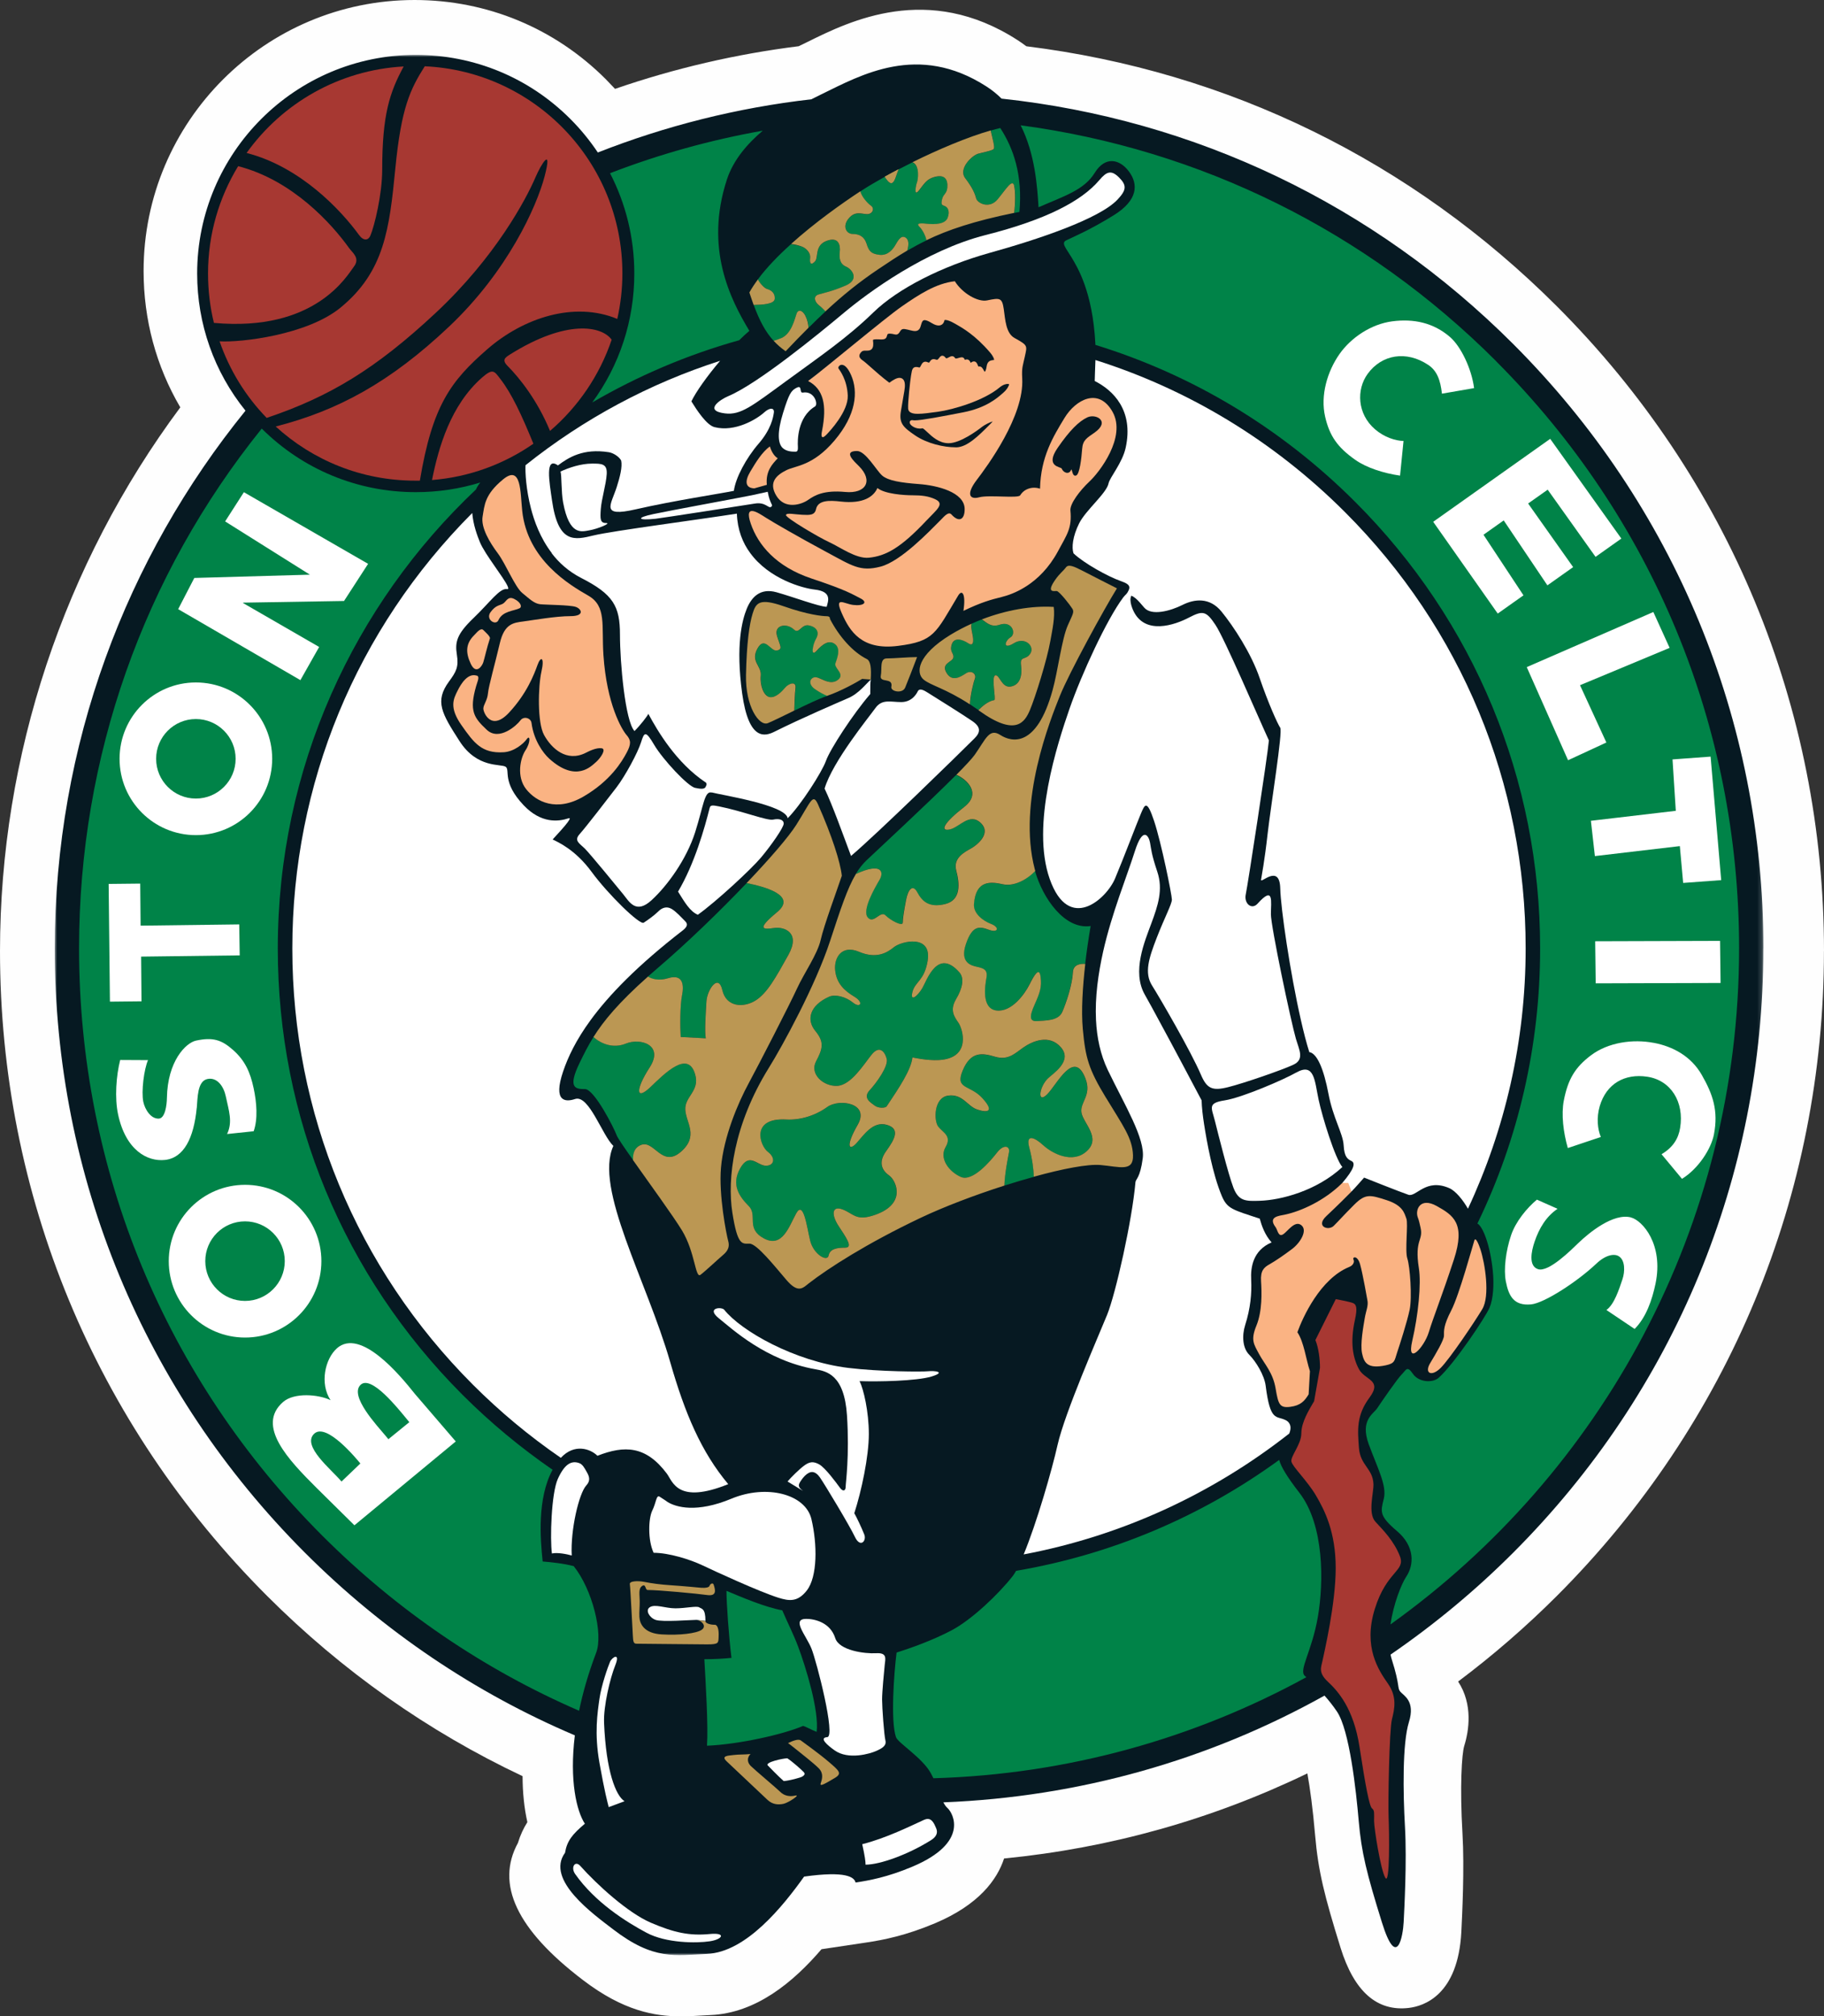 <?xml version="1.0" encoding="UTF-8"?>
<svg id="Ebene_1" xmlns="http://www.w3.org/2000/svg" xmlns:xlink="http://www.w3.org/1999/xlink" version="1.1" viewBox="0 0 384.12 424.45">
  <rect x="0" y="0" width="384.12" height="424.45" fill="#333333" stroke="none"/>
  <!-- Generator: Adobe Illustrator 29.7.1, SVG Export Plug-In . SVG Version: 2.1.1 Build 8)  -->
  <defs>
    <style>
      .st0 {
        fill: none;
      }

      .st1 {
        mask: url(#mask);
      }

      .st2 {
        fill-rule: evenodd;
      }

      .st2, .st3 {
        fill: #fff;
      }

      .st4 {
        mask: url(#mask-1);
      }

      .st5 {
        fill: #bb9753;
      }

      .st6 {
        fill: #008348;
      }

      .st7 {
        fill: #fab383;
      }

      .st8 {
        fill: #061922;
      }

      .st9 {
        fill: #fefefe;
      }

      .st10 {
        fill: #a73832;
      }
    </style>
    <mask id="mask" x="11.54" y="11.54" width="359.82" height="400" maskUnits="userSpaceOnUse">
      <g id="b">
        <path id="a" class="st2" d="M11.54,11.54h359.82v400H11.54V11.54Z"/>
      </g>
    </mask>
    <mask id="mask-1" x="11.54" y="11.54" width="359.82" height="400" maskUnits="userSpaceOnUse">
      <g id="d">
        <path id="c" class="st2" d="M11.54,11.54h359.82v400H11.54V11.54Z"/>
      </g>
    </mask>
  </defs>
  <path class="st0" d="M-57.69-38.46h500v500H-57.69V-38.46Z"/>
  <path class="st9" d="M384.12,200.21c0-51.27-19.98-99.47-56.26-135.74-30.59-30.57-69.15-49.45-111.72-54.73-.62-.47-1.26-.92-1.92-1.34-18.79-12.09-35.26-3.98-44.09.39l-1.93.94c-13.16,1.64-26.13,4.65-38.68,8.98-.62-.67-1.26-1.34-1.9-1.99C116.85,5.92,102.54,0,87.29,0,55.83,0,30.24,25.59,30.24,57.03c0,10.28,2.65,20.07,7.73,28.72C13.44,118.72,0,159.05,0,200.21c0,51.28,19.98,99.49,56.26,135.75,15.8,15.79,33.87,28.53,53.79,37.93.01,3.51.35,6.76,1.01,9.68-.8,1.27-1.49,2.71-1.99,4.38-4.72,8.66-.3,18.22,13.7,28.86,8.52,6.52,15.15,7.64,20.63,7.64,1.48,0,2.88-.08,4.21-.16l1.99-.11c9.62-.39,17.47-6.94,23.4-13.86l9.28-1.39c3.79-.56,8.48-1.49,14.61-4.07,9.32-3.92,13.12-9.24,14.56-13.64,22.36-2.2,43.77-8.21,63.87-17.91.56,3.09,1.15,7.41,1.63,12.98.65,7.6,1.97,12.81,5.35,23.69,2.87,9.25,7.69,13.51,14.43,12.69,3.09-.38,10.33-2.65,11.02-16.04.18-3.63.66-13.27.24-20.61-.59-9.99-.14-16.82.36-18.48,1-3.18,1.88-8.76-1.28-13.57,7.35-5.51,14.31-11.55,20.78-18.01,36.28-36.27,56.26-84.48,56.26-135.75"/>
  <g class="st1">
    <path class="st3" d="M371.36,199.62c0-48.05-18.72-93.23-52.7-127.21-29.35-29.35-67.05-47.3-107.74-51.65-.94-.94-2-1.8-3.2-2.57-14.4-9.27-26.43-2.38-34.76,1.67-.6.29-1.3.64-2.09,1.04-15.69,1.79-30.77,5.62-44.97,11.2-1.7-2.54-3.64-4.91-5.8-7.07-8.69-8.69-20.25-13.48-32.55-13.48-25.38,0-46.03,20.65-46.03,46.03,0,10.63,3.59,20.72,10.18,28.87-25.1,30.93-40.17,70.32-40.17,113.18,0,48.06,18.72,93.24,52.69,127.22,16.6,16.59,35.88,29.54,56.84,38.45-1.17,9.51.37,15.96,2.11,18.6-2.65,2.23-3.76,3.62-4.18,6.12-4.17,5.7,5.98,12.93,10.15,16.13,8.57,6.57,13.07,5.43,19.75,5.15,8.24-.35,15.99-10.02,20.45-16.27,8.9-1.25,10.57.14,10.84,1.25,2.78-.42,6.67-1.11,11.96-3.34,12.02-5.06,8.62-11.26,7.37-12.37-.33-.28-.59-.69-.84-1.17,28.52-1.12,55.86-8.86,80.26-22.47.86.96,1.75,2.06,2.62,3.35,2.64,3.9,4.03,16.55,4.59,23.08.56,6.53,1.67,10.99,4.87,21.27,3.2,10.29,4.45,2.78,4.59,0,.14-2.78.69-12.79.28-20.02-.42-7.23-.56-17.66.83-22.11,1.39-4.45-1.11-5.56-1.81-6.39-.7-.84,0-1.12-1.81-6.82-.1-.32-.18-.65-.25-.99,9.15-6.28,17.8-13.43,25.81-21.44,33.98-33.98,52.7-79.16,52.7-127.22"/>
  </g>
  <g class="st4">
    <path class="st8" d="M371.36,199.62c0-48.05-18.72-93.23-52.7-127.21-29.35-29.35-67.05-47.3-107.74-51.65-.94-.94-2-1.8-3.2-2.57-14.4-9.27-26.43-2.38-34.76,1.67-.6.29-1.3.64-2.09,1.04-15.69,1.79-30.77,5.62-44.97,11.2-1.7-2.54-3.64-4.91-5.8-7.07-8.69-8.69-20.25-13.48-32.55-13.48-25.38,0-46.03,20.65-46.03,46.03,0,10.63,3.59,20.72,10.18,28.87-25.1,30.93-40.17,70.32-40.17,113.18,0,48.06,18.72,93.24,52.69,127.22,16.6,16.59,35.88,29.54,56.84,38.45-1.17,9.51.37,15.96,2.11,18.6-2.65,2.23-3.76,3.62-4.18,6.12-4.17,5.7,5.98,12.93,10.15,16.13,8.57,6.57,13.07,5.43,19.75,5.15,8.24-.35,15.99-10.02,20.45-16.27,8.9-1.25,10.57.14,10.84,1.25,2.78-.42,6.67-1.11,11.96-3.34,12.02-5.06,8.62-11.26,7.37-12.37-.33-.28-.59-.69-.84-1.17,28.52-1.12,55.86-8.86,80.26-22.47.86.96,1.75,2.06,2.62,3.35,2.64,3.9,4.03,16.55,4.59,23.08.56,6.53,1.67,10.99,4.87,21.27,3.2,10.29,4.45,2.78,4.59,0,.14-2.78.69-12.79.28-20.02-.42-7.23-.56-17.66.83-22.11,1.39-4.45-1.11-5.56-1.81-6.39-.7-.84,0-1.12-1.81-6.82-.1-.32-.18-.65-.25-.99,9.15-6.28,17.8-13.43,25.81-21.44,33.98-33.98,52.7-79.16,52.7-127.22"/>
  </g>
  <path class="st6" d="M148.9,367.48c6.68-.28,15.99-2.36,20.23-4.17.56.14,1.46.7,2.85,1.25.55-4.45-2.3-13.69-3.9-17.94-1.06-2.81-2.09-4.72-3.34-7.64-3.75-.7-8.41-2.71-11.75-4.1,0,2.64.49,9.53,1.05,14.11-1.39.14-3.34.28-5.71.28.28,5,.84,14.04.56,18.22M274.75,352.75c-1.25-1.25,1.53-5.15,2.78-12.38,1.25-7.23,1.38-19.33-3.9-26.15-2.57-3.32-3.82-5.4-4.25-6.9-16.47,11.98-35.34,19.93-55.4,23.35-.24.42-.48.79-.69,1.07-2.92,3.76-8.62,9.18-12.8,11.4-4.17,2.22-9.03,3.9-11.68,4.73-.55,4.45-1.28,14.38-.13,17.79.42,1.25,5.56,4.32,7.37,7.65.19.34.36.68.52,1.02,28.37-.82,55.08-8.43,78.53-21.27-.12-.11-.25-.23-.35-.33M315.06,76.01c-27.41-27.41-62.33-44.59-100.12-49.63,3.03,5.99,3.5,12.87,3.77,17.25,5.42-2.37,9.59-3.62,11.82-7.23,2.23-3.62,5.28-2.92,7.23-.28,1.95,2.64,1.95,5.98-3.2,9.18-5.15,3.2-8.9,4.73-10.01,5.29-1.12.55-.14,1.53,1.12,3.61,1.25,2.08,4.43,7.24,5,18.08,0,.1.01.21.01.32,20.44,6.29,39.18,17.52,54.73,33.07,25.11,25.1,38.93,58.49,38.93,93.99,0,20.39-4.57,40.08-13.21,57.9,1.15.59,2.71,4.63,3.24,9.95.28,2.78.13,5.84-.69,7.78-.83,1.95-7.4,11.8-10.71,14.74-1.25,1.12-4.18.98-5.42-.83-1.25-1.81-1.39-.84-2.37.13-.97.98-4.31,5.84-5.14,7.1-.84,1.25-3.62,2.5-1.82,7.51,1.82,5.01,3.89,8.76,3.2,11.54-.7,2.78-.98,3.62,2.78,6.82,3.76,3.19,3.62,7.08,1.95,9.59-1.05,1.57-2.69,5.75-3.33,10.06,44.41-31.73,73.42-83.71,73.42-142.33,0-46.69-18.19-90.59-51.2-123.61M114.28,328.69c-.49-4.71-1.2-13.22,2.09-19.3-6.71-4.62-13.05-9.87-18.94-15.75-25.1-25.11-38.93-58.48-38.93-93.99,0-38.02,16.05-72.36,41.72-96.6.24-.52.55-1.01.93-1.48-4.35,1.34-8.91,2.03-13.59,2.03-12.25,0-23.76-4.76-32.44-13.38-24.92,30.93-38.47,69.13-38.47,109.41,0,46.69,18.18,90.59,51.2,123.61,15.83,15.83,34.16,28.24,54.1,36.88.77-3.72,1.92-7.8,3.6-12.22,1.53-4.04-.83-13.35-4.73-18.22-2.08-.56-4.72-.83-6.53-.98M160.63,27.51c-10.98,1.94-21.75,4.94-32.16,8.95,3.33,6.45,5.11,13.64,5.11,21.11,0,9.9-3.11,19.32-8.86,27.15,9.62-5.6,20-10.04,30.95-13.1.71-.7,1.42-1.37,2.14-1.98-4.03-6.68-9.46-17.38-4.73-31.85,1.33-4.07,4.26-7.5,7.55-10.28"/>
  <path class="st3" d="M230.53,80.2c3.89,1.95,8.25,6.18,6.53,14.04-.69,3.2-3.37,6.28-3.61,7.52-.42,2.08-4.8,5.63-6.19,8.41-1.38,2.76-1.6,5.11-1.19,6.3,0,.02.01.02.02.03,2.22,2.09,7.23,4.87,10,5.84,2.18.76,2.02,1.35,1.11,2.78,1.53.14,2.32,1.08,3.76,2.78,1.52,1.81,5.56.7,8.06-.56,2.5-1.25,5.7-1.67,8.21,1.39,2.5,3.06,6.26,8.76,8.06,14.05,1.81,5.28,3.76,9.59,4.32,10.42.55.84-1.95,16.13-2.65,22.25-.69,6.12-1.25,8.76-1.39,9.73-.14.97,3.9-3.47,4.04,1.81.1,4.22,2.07,17.73,4.35,27.74.58,2.55,1.17,4.86,1.77,6.74,1.67.28,3.05,3.62,4.03,8.76.97,5.15,3.06,8.35,3.2,10.85.14,2.5.83,2.92,1.67,3.33.83.42.56,1.67-1.94,4.59.55.42,1.39,1.26,1.94,1.8.7-.69,2.64-2.91,2.64-2.91,0,0,7.65,3.05,9.32,3.61,1.67.56,3.65-3.56,8.62-1.39,1.36.6,2.87,2.48,3.93,4.33,7.78-16.66,12.15-35.23,12.15-54.81,0-34.68-13.51-67.3-38.04-91.82-14.97-14.97-32.94-25.82-52.56-32.02-.06,1.91-.15,3.72-.15,4.4M270.71,298.93c-1.94-.97-3.21.44-4.17-7.23-.28-2.22-2.08-5.15-3.47-6.53-1.39-1.39-1.56-4-.84-6.26,1.11-3.48,1.4-6.67,1.26-9.45-.15-2.78.41-6.26,4.3-7.93-1.39-1.52-2.08-3.47-2.5-5-5.7-1.88-6.84-2.04-8-4.8-1.94-4.63-3.14-11.39-3.72-15.08-.28-1.82-.48-3.5-.52-5.02-1.83-3.45-5.88-11.13-9.02-16.89-.96-1.8-1.94-3.58-2.94-5.36-2.78-4.87,0-11.26,1.38-15.02,1.39-3.75,2.51-7.09,1.25-10.85-1.25-3.75-1.25-4.59-1.53-6.12-.28-1.53-1.53-3.48-3.2,1.81-1.67,5.28-4.87,13.07-6.68,21.13-1.02,4.58-1.74,9.57-1.5,14.39.18,3.68.92,7.25,2.47,10.5,3.62,7.51,7.93,14.46,7.37,18.63-.55,4.17-1.47,4.32-1.53,5-.7,8.07-4.17,23.5-5.98,27.95-1.81,4.45-8.9,20.58-10.43,27.39-1.17,5.22-4.38,16.4-7.13,23.02,20.81-3.93,39.88-12.84,55.93-25.45.47-1.17.38-2.25-.82-2.86M116.18,116.46c1.53,2,3.55,3.83,6.17,5.18,6.82,3.47,8.21,5.98,8.21,11.95s1.11,18.22,3.06,20.3c1.25-1.25,2.64-3.06,2.92-3.62,1.95,3.62,5.87,10.31,12.1,14.46.42.28.23,1.81,1.25,2.08,2.08.56,15.57,2.64,15.99,5.43,2.78-2.78,7.23-9.73,8.07-12.1.83-2.36,5.7-9.87,9.32-14.04,0-1.67,0-2.65.14-3.06-.98.83-2.5,2.92-4.73,3.89-2.23.97-10.01,4.31-15.57,7.09-1.95.97-5.42,2.09-6.82-8.07-1.39-10.15,0-15.43.97-17.8.97-2.37,2.78-4.45,6.26-3.48,3.47.97,9.03,3.06,10.57,3.06.28-1.11,1.25-3.2-2.5-3.62-2.67-.3-9.64-2.28-13.59-7.68-1.6-2.16-2.7-4.9-2.82-8.31-7.92,1.25-26.14,3.62-30.17,4.59-4.03.98-7.45,1.8-8.76-7.37-.56-3.89-1.53-9.32,1.25-7.37,2.22-1.67,5.3-3.63,10.7-2.78.99.15,2.22.98,2.61,1.75.3,1.35-.28,3.55-.94,5.61-1.2,3.73-3.54,6.4,4.03,4.66,7.93-1.82,18-3.33,20.65-3.89.35-2.71,2.57-6.88,5.22-9.94,2.65-3.07,3.06-5.56,3.2-6.53.14-.97-.78-1.19-2.08,0-1.53,1.39-6.12,4.17-10.43,3.06-1.67-.43-3.75-3.62-4.86-5.42.91-1.91,3.22-5.21,6.05-8.54-14.81,4.75-28.67,12.16-40.98,21.98-.08,1.54.12,5.13,1.14,9.08.68,2.65,1.95,6.24,4.4,9.42M125.83,306.44c5.7-2.22,10.19-2.12,14.6,3.76,1.25,1.67,2.22,6.54,12.93,2.22-5.7-6.81-9.12-14.88-12.23-25.73-4.93-17.11-16.06-36.57-11.96-45.47-2.36-2.23-5.14-10.85-8.07-9.87-1.96.65-4.72.69-2.5-5.84,1-2.94,2.65-6.5,5.77-10.77,3.81-5.21,9.82-11.48,19.53-18.98.84-.7.98-1.25.42-1.81-.97-.97-1.95-2.08-2.92-2.64-.97-.56-1.95-.28-2.78.56-.83.83-2.22,1.81-3.06,2.36-.83.55-7.51-5.98-10.98-10.71-3.48-4.73-7.09-6.25-8.2-6.81,1.39-1.53,4.53-4.85,3.33-4.45-2.08.69-5.74,1.16-9.46-2.78-4.59-4.86-2.78-7.37-3.75-8.06-.97-.7-5.98.42-9.73-5.42-3.76-5.84-5.26-8.38-2.23-12.52,1.53-2.08,2.09-3.06,1.67-5.7-.42-2.64,0-4.31,3.48-7.65,3.48-3.33,5.56-6.4,7.09-6.12,1.22.22-2.3-4.2-4.43-7.54-.56-.89-1.02-1.7-1.28-2.33-.55-1.35-1.42-3.66-1.62-6.15-24.43,24.51-37.89,57.06-37.89,91.67s13.51,67.29,38.03,91.82c5.69,5.69,11.89,10.85,18.52,15.4,2.85-3.09,6.24-1.9,7.71-.43"/>
  <path class="st10" d="M51.93,32.2c11.4,2.92,19.95,12.13,23.69,17.28.96,1.31,1.95,1.12,2.37.14.88-2.07,2.5-8.76,2.5-13.91,0-11.68,1.6-16.3,4.52-21.72-13.64.75-25.61,7.76-33.08,18.21M45.05,67.97c21.41,1.95,28.07-10.02,29.47-11.83,1.38-1.8-.28-2.92-.98-3.89-3.7-5.18-11.99-14.35-23.39-17.27-4,6.59-6.34,14.3-6.34,22.58,0,3.59.42,7.08,1.24,10.42"/>
  <path class="st10" d="M130.01,67.14c-9.04-3.76-19.76-.28-27.41,6.39-7.65,6.67-11.54,11.8-14.18,27.65-.33,0-.65,0-.98,0-11.33,0-21.62-4.31-29.38-11.4,13.08-3.34,24.1-9.31,36.47-20.99,12.38-11.68,18.5-25.31,20.17-31.7,1.67-6.4-.7-2.64-1.95.27-1.94,4.52-8.35,16.69-21,28.51-12.66,11.82-22.38,17.65-35.59,22.1-4.41-4.53-7.81-10.02-9.92-16.12,4.45.28,18.47-1.34,25.48-7.1,9.23-7.57,10.29-16.55,11.54-29.34,1.25-12.79,3.13-16.6,6.19-21.46,23.16,1.05,41.62,20.17,41.62,43.59,0,3.29-.38,6.5-1.07,9.58"/>
  <path class="st10" d="M128.81,71.51c-2.09-2.92-9.52-4.32-21.33,3.06-1.11.7-1.88,1.18-.55,2.5,2.5,2.51,6.26,7.24,8.9,13.64,5.9-5.06,10.44-11.67,12.98-19.2M112.33,93.41c-2.5-6.12-4.58-10.57-6.95-13.62-1.28-1.65-1.53-2.36-3.9-.28-6.57,5.8-9.11,14.59-10.5,21.54,7.89-.63,15.2-3.37,21.34-7.64"/>
  <path class="st7" d="M100.38,142.22c-1.81-.56-3.2,1.52-4.03,3.2-.83,1.67-1.81,3.48.83,7.23,2.64,3.76,4.28,5.99,8.9,5.7,2.23-.14,4.17-1.81,4.87-2.78.7-.98.83.69-.28,2.36-1.11,1.67-1.95,5.56.14,8.2,2.09,2.64,6.4,4.87,12.1,1.53,5.7-3.33,8.07-7.37,9.04-9.18.97-1.8.97-2.64,0-3.75-.97-1.12-4.17-6.41-4.87-16.83-.42-6.26.7-10.29-3.2-12.52-3.89-2.23-12.8-7.49-13.9-17.8-.42-3.89-.14-9.87-4.03-6.67-3.9,3.2-3.9,5.42-4.31,7.78-.42,2.37,1.53,5.56,3.2,7.79,1.67,2.23,3.61,7.09,5.14,8.34,1.53,1.25,2.5,2.23,3.76,2.37,1.25.14,6.25.14,7.5.56,1.25.42,1.95,1.95-1.11,1.95s-7.78.83-9.87,1.11c-2.08.28-4.03.42-5,4.59-.97,4.17-2.37,9.04-2.5,10.57-.14,1.53-.97,2.36-.97,3.2s1.67,4.87,5.42.83c3.75-4.03,5.28-8.06,5.98-10.01.69-1.95,1.53-1.67.83,1.39-.69,3.06-.9,10.71.56,13.35,1.57,2.84,4.74,5.76,8.76,3.75.83-.42,2.22-1.11,3.34-.97,1.11.14-.21,2.08-1.18,2.92-.97.83-4.17,4.37-9.8-.7-1.4-1.25-3.32-4.03-3.76-7.51-.14-1.12-1.67-1.53-2.36-.56-.7.97-4.45,4.45-7.09,1.95-2.64-2.5-3.74-3.89-2.22-9.18.27-.97.82-2.02.14-2.22"/>
  <path class="st7" d="M103.16,134.43c-.6,1.8-1.12,4.17-1.39,5.01-.28.83-1.53,2.64-2.64.28-1.11-2.37-1.05-4.23.7-5.98.56-.56,1.39-1.67,1.95-1.12.56.56,1.53,1.39,1.39,1.81M109.42,128.04c-1.15.57-3.59.57-4.45,2.5-.56,1.25-2.78-.13-1.67-1.67,1.11-1.53,1.95-1.39,2.64-1.81.7-.42.98-1.67,2.37-.97,1.39.7,1.67,1.67,1.11,1.95M201.05,59.21c-3.89.42-7.51,2.78-11.12,5.28-3.62,2.5-16.68,13.49-19.75,15.71,3.2,1.67,4.03,5.01,2.92,10.57-.25,1.23,0,1.67.84.83.83-.83,4.72-5,4.59-8.34-.14-3.34-1.67-5.28-1.95-5.7-.28-.42,1.12-2.08,2.65,1.39,1.53,3.48,1.11,8.34-3.48,13.77-4.59,5.42-8.21,5.28-10.15,6.26-1.95.97-3.89,2.5-2.08,5.42,1.8,2.92,5.28,1.81,6.67.83,1.39-.98,3.34-2.09,7.79-1.67,4.45.42,5.93-2.41,2.92-5.42-.97-.97-3.48-3.2-.42-3.2,1.81,0,4.03,4.03,5.28,5.15,1.25,1.11,4.03,1.53,7.79,1.81,3.75.28,9.6,1.67,9.6,5.28,0,2.22-1.2,2.87-2.78,1.12-.62-.7-1.52.4-2.22,1.11-2.37,2.37-8.42,8.76-12.72,9.87-4.31,1.11-5.91-.14-11.61-3.2-5.7-3.06-10.98-6.12-12.51-7.09-1.53-.97-4.73-3.2-3.2,1.25,1.53,4.45,5.28,9.03,12.79,11.54,7.51,2.5,8.62,3.33,10.29,4.17,1.67.83.7,1.67-1.53,1.39-1.93-.24-4.03-1.95-2.36,1.81,1.66,3.75,4.17,7.78,11.82,6.81,7.64-.97,7.87-2.59,12.65-10.57.83-1.39,1.67-.42,1.12,3.2,3.75-1.81,5.83-2.37,8.06-2.92,2.23-.55,8.01-2.52,11.83-9.59,1.94-3.62,2.99-4.86,2.64-8.62-.13-1.4,1.95-4.17,4.03-6.12,2.08-1.94,7.78-9.32,4.87-14.6-2.93-5.28-7.79-2.64-10.15,1.25-2.37,3.9-5.01,8.2-5.15,14.88-1.67-.55-3.37.06-4.17,1.39-.42.7-6.54-.13-8.63.42-2.08.56-2.77-.7-.55-3.62,2.23-2.92,10.06-13.5,9.6-21.42-.14-2.36.18-2.8.55-4.58.49-2.3.7-2.33-2.15-3.9-1.86-1.02-1.97-3.91-2.29-6.12-.35-2.36-.8-2.37-3.48-1.81-1.98.42-5.29-1.53-6.82-4.03"/>
  <path class="st7" d="M184.78,102.73c-.76,1.74-2.87,3.4-7.72,2.85-2.43-.28-4.81-.31-5.21,1.6-.28,1.32-1.38,1.25-2.92,1.18-1.6-.07-3.34-.49-3.41.07-.07.55,6.82,4.65,9.11,5.7,2.3,1.05,5.64,3.53,8.34,3.27,3.62-.35,6.77-2.13,12.1-7.79,2.2-2.33,3.96-3.54,1.88-4.52-1.42-.66-2.85-.83-4.73-.83s-5.92-.28-7.44-1.53M158.85,102.8c-1.88-.07-2.08-1.46-.83-3.55,1.25-2.09,2.44-4.03,4.1-5.28.28.9.83,2.02,1.67,2.5-1.11,1.18-2.58,2.67-2.3,5.59l-2.63.74h0Z"/>
  <path class="st8" d="M201.18,94.16c-2.39,0-5.93-.78-8.47-2.51-2.57-1.75-3.43-2.6-2.97-5.2.28-1.6.42-2.47.52-3.06.07-.43.12-.72.18-1.04.22-1.22.15-2.03-.22-2.46-.19-.23-.47-.35-.79-.35-.53,0-1.23.34-2.14,1.03-1.47-1.1-2.86-2.33-3.89-3.25-.8-.71-1.38-1.22-1.74-1.46-.29-.19-.64-.5-.68-.88-.03-.29.12-.6.45-.93.2-.2.46-.24.82-.24h.16s.17,0,.17,0c.25,0,.72,0,1.02-.35.3-.34.37-.92.24-1.87,0-.05.11-.16.73-.16.17,0,.35,0,.52.01.18,0,.36.02.51.02.36,0,.58-.04.75-.12.31-.15.39-.46.45-.68.08-.31.12-.43.59-.43.27,0,.63.06,1.07.17.08.02.15.03.23.03.45,0,.67-.36.83-.62l.08-.13c.18-.27.35-.42.73-.42.09,0,.19,0,.3.03.38.06.71.15,1.01.22.4.1.75.18,1.06.18.82,0,1.08-.62,1.2-1.08.25-.94.44-1.22.82-1.22.33,0,.83.2,1.48.61.57.35,1.05.52,1.47.52.64,0,1.09-.4,1.23-1.11,0-.02.02-.06.19-.06.41,0,1.15.28,1.9.72l.38.21c1.3.74,4.02,2.28,7.11,5.9.71.82.91,1.45.86,1.6-.01,0-.03,0-.05,0-.05,0-.12.01-.19.02-.47.07-1.18.18-1.33,1.37-.08.65-.29,1.04-.39,1.1,0-.02-.1-.1-.25-.38-.19-.37-.44-.75-.86-.75-.07,0-.15.01-.22.03-.03-.05-.08-.15-.16-.35-.07-.18-.27-.74-.79-.74-.25,0-.45.14-.6.24-.03.02-.06.04-.08.06-.08-.21-.3-.72-.8-.72-.13,0-.24.03-.32.06-.03.01-.07.02-.1.03,0-.01-.04-.06-.1-.19-.1-.22-.3-.35-.57-.35-.19,0-.4.07-.63.13-.24.07-.44.13-.58.13-.12,0-.15-.03-.18-.08-.19-.35-.48-.41-.63-.41-.25,0-.47.12-.69.24-.17.09-.37.2-.5.2-.03,0-.11,0-.22-.15-.08-.1-.3-.39-.64-.39s-.53.27-.69.48l-.07.09c-.16.21-.27.29-.4.29-.05,0-.11-.02-.18-.04-.18-.07-.34-.1-.49-.1-.48,0-.7.35-.82.54-.12.18-.13.19-.18.19-.03,0-.11,0-.25-.07-.17-.08-.33-.12-.48-.12-.56,0-.79.48-.95.8-.16.33-.23.42-.33.42-.03,0-.07,0-.1-.02-.23-.06-.41-.09-.57-.09-.79,0-.89.67-1.01,1.37-.02.12-.04.25-.07.39-.2,1.13-.7,5.78-.62,6.98.07,1.12,1.52,1.12,2.07,1.12,1.03,0,2.44-.19,4.18-.43,3.42-.48,9.72-2.38,12.97-5.09.83-.69,1.48-.77,1.72-.77.2,0,.3.05.32.07.03.17-.37,1.05-1.18,1.74-.08.07-.17.15-.27.24-1.02.89-3.39,2.99-8.18,3.92-4.58.89-8.82,1.7-10.24,1.7-.18,0-.28-.02-.32-.02-.08-.02-.16-.03-.23-.03-.23,0-.42.12-.49.32-.09.26.05.56.4.85.46.38,1.1.61,1.72.61.19,0,.37-.02.55-.06.16,0,.67.47,1.03.82.99.93,2.48,2.32,4.46,2.32,2.48,0,6.07-2.67,7.1-3.48.48-.37,1.57-.93,2.19-1.11-.1.13-.26.31-.51.56l-.18.18c-2.28,2.29-4.65,4.65-6.94,4.72-.09,0-.18,0-.28,0M230.53,91.05c-1.61,1.14-2.5,1.53-2.64,3.47-.14,1.95-.52,5.27-1.25,5.57-.95.38-.82-1.8-1.11-1.11-.42.97-1.6.55-1.95-.35-.16-.39-3.62-.35-.83-4.38,2.52-3.65,4.45-5.56,6.25-6.4,1.81-.83,4.87.83,1.53,3.2"/>
  <path class="st7" d="M298.59,256.31c-.64-1.63.49-4.38,3.97-2.44,3.48,1.95,6.12,3.62,3.62,11.27-2.51,7.65-4.31,12.1-5.29,15.3-.97,3.2-4.73,7.23-3.48,1.81,1.26-5.42,1.92-11.98,1.39-15.3-.97-6.12,1-5.75.35-8.55-.2-.86-.32-1.5-.56-2.08M311.74,262.92c1,3,2.08,9.87.42,12.65-1.67,2.78-6.82,10.43-8.76,12.38-1.95,1.95-3.48,1.11-2.23-.98,1.25-2.08,2.92-4.87,2.92-5.84s-.13-2.08,1.53-5.28c1.67-3.2,4.59-13.91,4.87-14.74.28-.83.97.97,1.25,1.81M275.86,288.64c-.83-2.5-1.25-6.12-2.64-8.2,1.11-3.06,4.78-11.28,10.98-13.77.69-.28,1.12-.98.83-1.53-.28-.56.83-.97,1.39.98.56,1.94,1.53,7.5,1.53,7.5.28,1.25-.28,2.23-.55,3.9-.28,1.67-.98,5.42-.56,7.37.42,1.95,1.11,3.34,5,2.51,1.95-.42,1.82-.97,2.37-2.65.56-1.67,2.09-6.4,2.65-9.04.55-2.64.07-9.1-.48-10.77-.56-1.67.21-7.3-.21-8.42-.42-1.11-.7-2.77-4.17-3.89-3.48-1.12-4.45-1.4-6.82.97-2.37,2.37-3.19,3.34-4.31,4.45-1.12,1.11-3.9.13-1.53-2.08,2.37-2.22,4.6-4.45,5.28-5.15l-.68-1.81h-1.26c-3.76,3.76-8.76,5.98-12.1,6.68-1.25.26-3.62.42-1.95,2.64.42.56.56,2.09,1.53,1.53.97-.56,2.5-3.06,3.89-1.95,1.4,1.11-.27,3.76-1.95,5.01-1.66,1.25-3.48,2.5-4.72,3.2-1.25.69-1.95,1.38-1.81,3.61.14,2.22.28,6.26-.98,9.32-1.25,3.06-.55,3.89.56,5.98,1.12,2.09,2.92,3.89,3.48,7.23.56,3.33.84,4.17,3.06,3.89,2.22-.28,3.06-1.25,3.9-2.64l.27-4.87h0Z"/>
  <path class="st10" d="M276.69,295.04c-.97,1.67-2.64,4.31-2.64,6.68s-2.36,4.87-2.08,5.98c.28,1.11,3.34,4.03,5.15,7.09,1.8,3.06,4.17,7.64,4.17,15.29s-2.5,18.08-2.77,19.47c-.28,1.39-.97,2.5,1.11,4.45,2.09,1.95,5.42,5.56,6.68,13.76,1.25,8.21,2.08,12.52,2.64,12.93.56.42.42,1.11.42,2.64s1.38,10.29,2.37,11.96c.97,1.67.83-9.45.69-12.65-.14-3.2.14-18.49.7-20.71.56-2.23,1.11-4.73-.84-7.52-1.94-2.78-5.28-7.65-2.77-15.71,2.5-8.07,6.53-7.93,5.28-11.13-1.25-3.2-3.47-5.42-5.14-7.23-1.67-1.81-.35-6.12-.42-7.93-.14-3.34-2.78-3.89-3.06-7.65-.28-3.75-.56-6.81,2.23-10.57,2.78-3.75-.97-3.62-2.23-5.98-1.25-2.36-1.92-5.52-.83-10.43.55-2.51.27-3.2-.42-3.48-.69-.28-3.62-.83-3.62-.83l-4.3,8.62c.7,1.67.97,4.17.97,5.84l-1.25,7.09h0Z"/>
  <path class="st3" d="M236.51,125.81c-3.43,4.57-8.76,16.13-11.27,23.36-2.5,7.23-8.2,24.48-4.17,35.88,4.03,11.4,11.96,4.17,13.76-.14,1.81-4.31,4.6-11.68,5.43-13.63.83-1.95,1.25-3.06,2.78,1.53,1.53,4.59,3.75,15.58,3.75,16.55s-1.53,3.76-3.2,8.07c-1.67,4.31-2.64,7.37-.98,10.02,1.67,2.64,8.21,13.9,10.29,18.77,1.25,2.92,2.36,3.47,5.7,2.64,3.34-.83,11.4-3.62,13.77-4.73,2.37-1.11,1.25-3.06.55-5.42-1.05-3.6-5.28-23.65-5.28-26.28s.7-6.1-2.79-2.22c-1.24,1.39-2.92,0-2.5-1.95.42-1.95,4.58-29.06,4.87-32.4-2.37-5.15-9.32-21.42-11.26-24.33-1.95-2.92-2.64-3.06-5.57-1.53-2.92,1.53-9.44,3.87-11.82-1.67-.42-.98-1.11-3.2.56-3.48l-1.25-.42s-.98.83-1.39,1.39M272.94,225.79c-2.58,1.48-11.4,5.28-15.01,5.84-3.71.57-2.78,1.53-2.08,4.32.69,2.77,2.78,11.12,3.89,14.04,1.12,2.92,2.64,2.87,5.57,2.78,4.45-.14,11.96-2.09,17.38-7.1-1.53-1.81-4.21-10.47-5-14.18-.84-3.89-.84-7.92-4.73-5.7M193.26,145.56c-.28.56-1.25,2.23-3.47,2.23s-4.03-.7-5.43,1.25c-1.39,1.95-9.03,11.27-10.71,16.96,1.67,3.48,3.9,9.73,5.57,14.18,5.42-4.58,22.73-21.48,26-24.75,1.26-1.25,1.39-2.36-.42-3.61-1.81-1.26-8.48-5.43-9.6-6.12-1.11-.7-1.67-.7-1.95-.14M149.46,170.03c-1.07,4.28-3.2,11.82-6.67,17.66,1.39,2.22,2.5,4.17,4.17,4.87,3.89-2.78,11.26-9.6,13.35-12.1,2.09-2.5,4.73-6.26,4.73-7.09s-.97-1.11-2.22-.84c-1.25.28-6.4-1.78-11.4-2.78-1.39-.28-1.81-.28-1.95.28M146.41,165.86c-1.53-.3-6.82-5.98-8.63-9.04-1.8-3.06-2.09-2.78-2.78-.56-.7,2.22-3.34,7.09-5.15,9.46-1.81,2.36-6.53,8.48-7.79,9.87-1.25,1.39,0,1.95,1.12,3.06,1.11,1.11,6.81,8.06,8.06,9.59,1.25,1.53,2.65,4.32,5.98,1.25,3.34-3.06,7.37-8.62,9.18-14.32,1.8-5.7,1.94-8.69,3.47-8.35l.07-1.18-.42-.69-.83-.7c.21.48.21.9-.13,1.46-.35.55-1.46.27-2.15.14M231.5,37.93c-3.75,4.42-11.27,8.34-23.92,11.54-12.65,3.2-24.75,12.1-29.9,16.41-5.15,4.31-18.12,14.93-24.33,17.52-1.67.7-5.22,3.05-.7,3.62,3.34.42,5.7-1.53,12.93-6.81,7.23-5.28,12.85-9.1,18.36-14.46,5.15-5.01,14.46-9.73,24.47-12.52,10.02-2.78,23.17-7.15,26.98-11.27,1.8-1.94,1.95-2.92.28-4.59-1.67-1.67-2.64-1.25-4.17.56M167.68,81.66c-1.09.6-1.53,1.25-2.78,5.28-1.25,4.03-1.11,6.39-.07,7.37.76.7,1.87.77,2.43.77.42,0,.83.14.77-1.04-.08-1.18-.15-6.22,3.61-8.48.7-.42-.09-3.33-2.57-2.92-.83.14,0-1.74-1.39-.97M124.71,97.59c1.95,0,3.2,0,3.06,2.22-.14,2.23-1.11,5.28-1.25,7.37-.14,2.08-.14,2.92,1.11,2.92s-1.81,1.25-3.48,1.53c-1.67.28-4.23,1.23-5.56-5.84-.42-2.23-.28-5.7-.55-6.53,1.81-.83,4.29-1.67,6.67-1.67M161.67,103.52c.52,2.8,1.28,2.75.72,3.17-.56.42-1.14-1.06-3.41-.69-2.15.35-19.67,3.06-20.92,3.2-3.89.41-4.1-.22-.49-.98,3.62-.77,16.84-3.18,20.79-3.97l3.31-.73h0ZM140.57,316.17c1.81,1.11,6.12,2.37,13.49-.7,7.37-3.06,15.57-.98,16.82,4.31,1.25,5.29,1.3,12.1-.97,15.02-1.95,2.5-3.75,2.22-5.98,1.53-4.03-1.27-13.35-5.56-15.99-6.82-2.64-1.25-7.09-2.64-10.29-2.64-1.25-2.64-1.11-7.23-.28-8.9.83-1.67.83-3.34,1.53-2.92.7.42,1.67,1.11,1.67,1.11M169.77,340.78c1.81,0,5.08.76,6.12,4.04.83,2.64,6.26,3.33,8.62,3.19,2.36-.13,1.95,1.12,1.8,2.51-.13,1.39-.55,5.57-.55,7.23s.42,7.5.7,8.62c.28,1.11-.7,1.67-1.95,2.22-1.25.56-5.84,1.95-8.76-.14-1.54-1.1-3.34-2.64-1.53-2.78,1.81-.13-2.22-15.85-3.33-18.63-1.11-2.78-4.32-6.26-1.11-6.26M121.93,307.97c.75.25,1.12.98,1.67,1.95.56.97.75,1.82-.14,2.78-1.53,1.67-3.34,9.32-3.06,14.74-.97-.28-3.06-.7-4.17-.42-.42-3.06-.14-12.65,1.25-15.72,1.39-3.05,2.78-3.89,4.45-3.33M122.21,392.79c3.47,3.9,10.01,9.88,14.88,11.96,4.87,2.08,8.07,2.78,12.38,2.37,3.49-.34,2.78,1.11,0,1.53-2.78.42-9.18.42-13.34-1.81-4.18-2.23-10.79-6.34-15.02-12.37-.97-1.4,0-2.92,1.11-1.67M194.65,383.06c-2.82,1.28-8.06,3.9-13.07,5.15.55,2.5.7,3.62.7,4.31,3.05,0,8.95-2.13,13.76-5.14,1.12-.7,1.53-1.53,1.12-2.5-.42-.97-.98-2.5-2.51-1.81M161.7,371.65c-.7-.69,3.26-1.52,4.1-1.52.98.62,2.75,2.19,3.41,2.85.42.41.21.69-.21.97-.41.27-2.85.9-3.96.97-1.25-1.11-2.99-2.92-3.33-3.27M169.07,313.81c-1.12-.84-.97-1.25-.42-2.09.55-.83,1.11-1.39,1.67-1.67.55-.28,1.39-.42,2.36.97.97,1.39,6.26,10.16,7.37,12.52,1.12,2.37,2.51.83,1.95-.55-.55-1.39-1.67-3.75-2.09-4.45,1.53-4.73,3.06-11.96,3.06-16.68s-1.11-9.45-1.95-11.13c3.76.14,11.96,0,15.16-.97,3.2-.98.55-1.25-.7-1.11-1.25.13-10.24.1-16.82-.7-11.4-1.39-22.6-7.8-26.14-12.24-.56-.69-3.9-.42-1.12,1.81,2.78,2.22,9.88,8.87,20.3,10.71,2.36.42,6.11,1.11,6.67,9.73.55,8.62-.28,14.18-.28,15.02s-.55,1.12-1.25.14c-.7-.97-3.06-4.17-4.32-4.86-1.25-.7-2.08-.56-3.19.27-1.11.83-2.78,2.5-3.48,3.33l3.2,1.95h0ZM146.68,340.99c-1.04,0-7.3.49-8.62,0-1.32-.48-2.18-2-1.25-2.64,1.11-.77,3.27.21,5.42.21s4.45-.55,5.01-.21c.55.35,1.32.21,1.32,2.85l-1.88-.21h0ZM131.52,379.16c-1.81-1.11-3.9-6.26-4.31-16.55-.13-3.48,1.26-9.32,2.37-12.09,1.11-2.78-.7-1.67-1.11-.7-.42.97-1.81,4.87-2.23,7.78-.41,2.92-1.11,7.23,0,13.49,1.12,6.26,1.67,8.2,1.95,9.32l3.34-1.25h0Z"/>
  <path class="st6" d="M195.14,47.11c1.88.21,3.97.07,4.45-1.25.48-1.32.07-2.16-.56-2.43-.63-.28-.9-.21-.63-1.46.28-1.25,1.18-1.11,1.12-3.06-.07-1.95-1.53-2.02-2.85-1.59-1.32.41-1.81,1.03-3.06,2.7-1.25,1.67-.69-1.11-.48-1.6.2-.45.7-3.65-1.02-4.23-.97.48-1.92.97-2.83,1.44-.3.61-.53,1.33-.8,2.03-.7,1.81-1.54.45-2.16-.42,0,0,0,0-.01-.01-1.85,1.03-3.48,1.99-4.71,2.79-.13.09-.28.19-.42.28.17,1.1,1.48,2.48,2.22,2.99.9.63.34,1.81-.77,1.81s-2.5-.76-3.9.9c-1.39,1.67-.49,3.27.84,3.27s2.43.48,2.92,2.01c.48,1.53.9,2.16,2.71,2.37,1.8.21,2.85-1.18,3.33-2.02.49-.83,1.12-2.02,1.88-1.73,1.13.41.99,1.6.65,2.87,1.31-.77,2.64-1.49,4.07-2.18-.23-1.18-.93-2.26-1.44-2.78-.63-.63-.42-.9,1.46-.7M210.65,26.95c-.64.15-1.33.33-2.01.53.33,1.59.97,3.63.62,3.92-.42.35-2.02.63-3.27.97-1.25.35-4.24,3.13-2.71,5.15,1.53,2.02,2.02,3.2,2.3,4.25.27,1.04,2.78,2.29,4.51.2,1.74-2.08,3.06-4.38,3.48-2.92.35,1.23.25,4.19.01,5.78.36-.07.73-.15,1.1-.22.7-7.78-1.24-13.35-4.03-17.66M172.47,64.28c-.97-.76-1.25-1.95-.07-2.29,1.19-.35,2.79-.63,5.71-1.88,2.92-1.25,1.39-3.41.07-3.97-1.32-.56-1.47-1.8-1.32-3.13.14-1.32-.21-3.26-2.78-2.29-2.57.97-1.67,3.47-2.43,4.31-.77.83-1.18.55-1.05-.69.14-1.25-.97-2.09-1.6-2.37-.49-.21-1.56-.47-2.47-.54-2.66,2.4-5.1,4.91-6.94,7.4.42.86,1.39,1.81,1.9,1.97.7.21,1.74.7,1.67,2.09-.06,1.17-2.7,1.25-4.44,1.3,1.23,3.32,2.48,5.68,4.22,7.57.39-.11.91-.29,1.62-.59,2.15-.9,2.85-4.17,3.2-5.15.35-.97,1.25-.77,1.88.49.44.88.6,1.68.66,2.47,1.23-1.23,2.42-2.37,3.58-3.45-.35-.35-.79-.77-1.4-1.25M209.39,147.36c.42-.07-.7-5,.22-5.21.9-.21,1.31,2.71,3.26,2.36,1.95-.35,2.43-2.29,2.16-4.45-.28-2.16.97-.97,1.95-2.5.97-1.53-1.12-3.61-3.48-2.15-2.36,1.46-1.94-.49-.69-1.25,1.25-.77.35-3.55-2.3-2.65-1.91.66-2.88-.58-3.79-1.1-.71.27-1.4.57-2.1.88-.15.54-.03,1.19.13,1.89.2.89.62,3.2-.83,2.23-1.27-.85-2.99-1.32-3.48.28-.49,1.6.48,1.74.35,2.71-.14.97-2.64,1.18-1.46,3.2,1.18,2.02,2.92.91,4.11.14,1.18-.77,2.29.14,1.88,1.18-.33.81-.98,3.55-1.03,5.35.55.37,1.13.76,1.74,1.19.7-.7,2.01-1.86,3.38-2.1M171.51,142.57c1.04-.28,3.06,1.87,4.87.62,1.81-1.25-.77-2.5-.42-3.55.35-1.04,1.18-3.06-.07-4.03-1.25-.97-2.57-.07-3.89,1.39-1.33,1.46-.84-1.33-.14-2.5.9-1.53,0-2.58-1.53-2.85-1.53-.28-2.02,1.88-3.06.9-1.66-1.54-4.24-.9-3.62,1.25.63,2.16,1.32,2.85,0,3.13-1.32.28-2.57-3.2-4.1-.41-1.53,2.77.9,3.61.69,5.7-.21,2.08.63,4.31,1.88,4.52,1.25.21,2.57-1.18,3.27-2.01.7-.83,2.37-1.46,2.16.13-.15,1.1-.22,3.4-.26,4.72,2.56-1.25,5.3-2.55,6.8-3.05.06-.02.12-.04.18-.07-.7-.28-1.68-.74-2.62-1.39-1.39-.97-1.18-2.22-.14-2.5M140.7,205.91c3.2-.97,3.34,1.53,2.92,3.62-.42,2.08-.42,6.53-.28,8.76l5.28.28c-.28-1.4,0-5.43.14-7.79.13-2.37,2.5-5.98,3.34-2.37.83,3.62,4.45,3.76,6.95,2.23,2.5-1.53,4.32-4.87,6.95-9.6,2.65-4.73-.83-5.98-2.92-5.7-2.08.28-4.17.55.56-3.33,4.4-3.62-3-5.44-6.4-6.12-5.6,5.88-12.49,12.55-18.63,17.8-.78.67-1.52,1.31-2.22,1.93.73.42,2.18.93,4.3.29M135.14,240.95c2.64-.84,4.31,4.87,8.2,1.53,3.9-3.33,1.11-6.12.98-8.9-.14-2.79,3.06-3.9,2.09-7.37-1.49-5.3-6.4-.28-9.46,2.64-3.06,2.92-3.2.55-.13-4.17,3.06-4.73-1.95-6.26-5.01-5.01-2.72,1.11-5.22.02-6.81-1.4-1.18,1.88-2.04,3.62-2.92,5.43-2.64,5.42-.83,5.56,1.12,5.56s6.12,8.21,6.67,9.73c.2.55,1.62,2.63,3.52,5.3-.11-1.32.14-2.83,1.77-3.34M211.2,186.16c-2.5-.55-5.75-.97-6.12,4.17-.14,1.95,1.8,3.48,3.62,4.17,1.81.69,1.53,1.94-.42,1.25-1.94-.7-3.47-1.11-4.86,2.92-1.4,4.03,1.11,4.59,2.36,4.87,1.25.28,2.22.55,1.94,2.23-.28,1.67-1.11,6.53,2.08,6.95,3.2.42,5.98-3.48,6.95-5.42.98-1.95,2.08-3.9,2.37-1.67.28,2.23-.14,3.33-1.25,5.84-1.12,2.5-1.12,3.62.55,3.48,1.67-.15,4.45,0,5.28-1.95.83-1.94,2.09-5.7,2.23-8.34.08-1.65,1.53-1.84,2.6-1.74.31-2.67.7-5.34,1.15-7.99-5.46.82-10.1-5.85-11.72-11.62-1.86,2.02-4.59,3.35-6.78,2.86M185.2,185.19c-.98,1.67-3.75,6.4-2.51,7.93,1.25,1.53,2.64-1.53,3.76-.42,1.12,1.11,3.62,2.36,3.62,1.53s.28-2.5.7-4.73c.42-2.23,1.39-3.48,2.36-1.67.97,1.8,2.36,3.33,5.84,2.5,3.48-.83,3.06-4.45,2.37-7.09-.7-2.64,1.81-3.9,3.06-4.59,1.25-.7,4.45-3.2,2.09-5.42-2.37-2.23-4.45.97-6.54,1.38-2.09.42-1.25-1.38,3.06-4.72,3.72-2.88.61-5.76-1.66-6.76-5.99,6.02-16.59,15.8-18.92,18.02-.83.8-1.55,1.73-2.23,2.86,5.6-2.6,5.93-.41,5.01,1.17M219.68,241.09c1.81,1.67,6.12,4.03,9.18,1.25,3.07-2.78-.7-5.84-1.11-8.06-.42-2.23,2.22-3.62.83-7.23-2.42-6.3-5.98,1.25-8.07,3.33-2.08,2.08-1.73-1.46.14-3.33.98-.98,5.29-3.62,2.78-6.54-2.5-2.92-6.12-1.25-7.92,0-1.81,1.25-3.2,2.78-5.98,1.95s-5.15-1.11-6.81,2.92c-1.67,4.03,1.53,2.92,4.17,5.83,2.65,2.92.98,3.07-1.1,2.37-2.09-.7-3.06-3.34-6.12-2.93-3.06.42-3.06,5.29-2.08,6.54.98,1.25,2.92,1.95,1.53,4.31-1.38,2.37.7,5.15,3.2,6.26,2.51,1.11,6.25-3.34,7.65-5.15,1.39-1.81,2.77-1.39,2.5,0-.23,1.2-.88,4.34-.98,6.97,2.12-.68,4.22-1.3,6.23-1.85,0-1.46-.32-3.81-.93-6.08-.83-3.06,1.12-2.23,2.92-.56M183.53,255.97c-3.34.97-3.9-.56-6.12-1.39-2.22-.83-2.37,1.11-.84,3.47,1.53,2.37,3.2,4.59,1.39,4.59s-3.2.28-3.48,1.67c-.28,1.38-3.2-.28-3.89-3.2-.69-2.93-1.39-8.48-2.92-5.7-1.53,2.78-2.92,7.37-6.81,5.29-3.9-2.08-1.25-4.87-3.2-6.82-1.95-1.95-3.75-4.45-1.81-7.92,1.95-3.48,3.62-.56,5.42-.56s2.09-1.67.42-2.92c-1.67-1.25-3.76-7.23,3.89-6.81,2.95.16,6.12-.83,8.62-2.64,2.5-1.81,9.04-.84,6.4,3.76-2.65,4.58-1.81,5.56-.28,3.89,1.53-1.67,3.48-4.72,6.4-3.89,2.92.83,1.67,3.05-.14,5.56-1.81,2.5-.7,4.17.69,5.14,1.39.98,3.95,6.23-3.75,8.49M197.72,223.15c-2.51.14-5.57-.56-5.57-.56-.28,2.64-2.84,6.43-5.42,10.29-.28.42-1.81.42-2.51-.14-.69-.55-2.63-1.53-1.11-3.2,1.53-1.66,4.03-5.14,3.62-6.67-.42-1.53-1.53-2.92-3.2-.83-1.67,2.08-4.31,6.4-7.23,6.54-2.93.13-5.84-2.51-4.45-5.15,1.39-2.64,1.81-4.03-.14-6.4-1.95-2.36-1.22-5.38,2.92-7.23,1.25-.55,3.47,0,5,1.25,1.53,1.25,2.37,0,.28-1.25-2.09-1.25-3.75-2.78-4.03-5.56-.27-2.64,1.39-5.42,5.01-3.89,3.61,1.53,5.84.28,7.37-.97,1.53-1.25,8.05-2.82,7.09,2.92-.7,4.17-2.64,4.31-3.2,6.53-.55,2.22,1.11.83,2.09-.83.97-1.67,3.2-8.5,7.78-3.34,1.12,1.25.7,3.34-.7,5.7-1.39,2.37-.28,3.75.56,5,.84,1.25,2.77,7.4-4.17,7.79"/>
  <path class="st3" d="M312.42,112.56l4.25-3.01,9.2,13.67,5.42-3.84-9.48-13.39,4.12-2.91,10.08,14.14,5.43-3.85-14.98-20.99-24.64,17.46,13.59,19.32,5.42-3.84-8.42-12.75ZM330.23,160.03l8.06-3.73-5.55-12.06,18.87-7.86-3.43-7.55-26.66,11.6,8.7,19.6ZM335.03,172.78l.84,7.43,17.89-2.1.7,7.75,8.01-.59-2.23-26-8.02.59.69,10.82-17.89,2.1ZM335.93,198.14l.11,8.86,26.3-.08-.11-8.86-26.3.08ZM348.28,219.53c-4.41-.85-9.63-.12-13.28,2.65-3.28,2.49-4.81,4.99-5.68,9.53-.55,2.88-.1,6.65.85,9.96l6.95-2.33c-.67-1.6-.95-4.03-.23-6.49,1.41-4.75,5.27-6.9,9.98-6.2,5,.73,7.85,5.32,6.95,10.78-.35,2.18-1.43,4.06-3.91,5.54l4.3,5.18c3.5-2.15,6.16-6.37,6.73-9.34.97-5-.23-8.46-2.55-12.52-2.26-3.96-6.08-6-10.12-6.77M343.46,256.27c-3.67-.94-8.68,3.09-11.09,5.41-1.39,1.34-6.25,6.23-8.49,5.48-2.01-.67-1.4-3.74-.72-5.74.98-2.92,2.5-5.38,4.85-6.96l-4.35-1.93c-2.12,1.77-4.47,4.62-5.44,7.5-1.12,3.32-1.58,7.2-1.11,9.67.61,3.18,1.72,5.21,5.32,4.88,2.77-.26,9.72-4.77,13.73-8.56,2.03-1.92,3.77-2.12,4.67-1.62,1.47.81,1.38,3.32.85,4.88-.71,2.1-1.72,5.3-3.38,6.48l5.94,3.99c2.43-2.44,3.68-6.1,4.4-9.53,1.73-8.28-2.76-13.32-5.17-13.94M310.43,81.7c-.52-4.07-2.77-8.76-5.05-10.74-3.54-3.07-7.73-3.9-12.18-3.32-4.52.59-8.72,3.49-11.1,6.87-2.58,3.67-4.07,8.72-3.04,13.2.92,4.01,2.57,6.43,6.35,9.09,2.4,1.69,6.02,2.83,9.43,3.32l.73-7.29c-1.73-.05-4.07-.79-6.01-2.47-3.76-3.24-3.93-8.37-1.55-11.65,2.97-4.1,8.15-4.97,12.76-1.9,1.84,1.22,2.57,3.18,2.89,6.06l6.77-1.17h0ZM41.44,233.22c.19-1.99.08-5.62,2.23-6.08,2.08-.44,3.45,1.58,3.88,3.65.64,3.02,1.49,5.37.27,7.93l5.6-.59c.92-2.6.63-6.07,0-9.03-.73-3.43-1.82-5.84-4.34-8.08-2.43-2.15-4.25-2.72-7.79-1.97-2.16.46-6.01,4.32-6.14,12.07-.02,1.47-.37,4.28-1.7,4.35-1.68.09-2.93-1.92-3.27-3.53-.46-2.17.16-6.91.99-8.78l-5.86-.03c-.85,3.33-1.18,8-.45,11.43,1.6,7.55,6.17,10.02,9.89,9.61,3.97-.44,6.06-4.58,6.68-10.96M29.71,201.37l20.77-.26-.1-6.52-20.77.26-.08-8.85-6.65.07.27,24.78,6.65-.07-.08-9.41ZM67.21,136.19l-16.03-9.25.04-.08,21.23-.35,5.07-7.82-26.16-15.08-3.95,6.15,17.85,11.21-24.34.69-3.4,6.57,25.74,14.94,3.95-6.98ZM41.25,151.36c4.62,0,8.37,3.75,8.37,8.37s-3.75,8.37-8.37,8.37-8.37-3.75-8.37-8.37,3.75-8.37,8.37-8.37M41.25,175.8c8.88,0,16.07-7.2,16.07-16.07s-7.2-16.07-16.07-16.07-16.07,7.2-16.07,16.07,7.19,16.07,16.07,16.07M51.6,273.85c-4.62,0-8.37-3.75-8.37-8.38s3.75-8.37,8.37-8.37,8.37,3.75,8.37,8.37-3.75,8.38-8.37,8.38M67.68,265.48c0-8.88-7.2-16.07-16.07-16.07s-16.07,7.19-16.07,16.07,7.19,16.08,16.07,16.08,16.07-7.2,16.07-16.08M81.79,302.96l-.55-.67c-1.77-2.13-7.76-8.47-5.29-10.79,2.26-2.12,7.95,5.1,9.56,7.03l.69.84-4.41,3.59h0ZM71.92,311.87c-2.12-2.54-8.45-7.52-5.75-10.07,2.58-2.42,8.93,5.32,9.72,6.27l-3.97,3.8ZM70.94,283.84c-2.47,2.19-3.66,7.38-1.33,10.9-2.53-1.23-7.65-1.66-9.99.38-5.78,5.02,1.23,12.28,6.99,18.03l8.03,7.93,21.34-17.65-8.64-10.05c-3.03-3.81-11.41-13.96-16.4-9.55h0Z"/>
  <path class="st5" d="M165.94,366.93c.9-.42,2.16-.97,2.72-.55.55.42,3.88,2.78,5.98,4.59,2.08,1.8,2.78,2.36,1.11,3.33-1.67.97-3.2,1.95-2.92,1.11.28-.83.69-2.08-.42-3.19-1.11-1.12-3.84-3.22-5-4.17-.76-.63-1.46-1.12-1.46-1.12M158.08,369.22c-.7.63-.83,1.67,0,2.5.83.83,5.49,4.73,6.26,5.5.77.76,1.88,1.05,3.13.76,1.25-.28-1.46,1.53-2.5,1.74-1.03.2-2.22.2-3.33-.83-1.12-1.04-7.37-6.95-8.62-8.13-1.25-1.18.35-1.18,1.46-1.32,1.12-.14,2.08-.07,3.62-.21M188.47,37.65c.26-.68.48-1.42.77-2.02-.98.51-1.95,1.03-2.92,1.57.62.87,1.45,2.25,2.14.45M213.57,39.04c-.42-1.46-1.74.84-3.48,2.92-1.73,2.09-4.24.84-4.52-.2-.28-1.05-.77-2.23-2.3-4.25-1.53-2.01,1.46-4.8,2.71-5.15,1.25-.34,2.85-.62,3.27-.97.35-.29-.28-2.34-.62-3.93-5,1.43-11.1,4.04-16.48,6.69,1.64.63,1.15,3.81.96,4.25-.21.49-.77,3.27.48,1.6,1.25-1.67,1.74-2.29,3.06-2.7,1.32-.42,2.78-.35,2.86,1.59.07,1.95-.84,1.81-1.12,3.06-.28,1.25,0,1.18.63,1.46.62.28,1.04,1.12.55,2.43-.49,1.32-2.57,1.46-4.45,1.25-1.88-.21-2.08.07-1.45.7.5.51,1.19,1.62,1.43,2.78,4.52-2.19,10-4.02,18.47-5.76.23-1.6.32-4.57-.02-5.78M169.63,66.51c-.63-1.25-1.53-1.46-1.88-.49-.35.97-1.05,4.24-3.2,5.14-.53.23-1.08.42-1.63.58.75.81,1.58,1.53,2.53,2.2,1.7-1.8,3.29-3.43,4.82-4.96-.06-.77-.22-1.62-.65-2.48M190.41,49.89c-.76-.28-1.39.9-1.88,1.73-.48.83-1.53,2.23-3.33,2.02-1.81-.21-2.23-.83-2.72-2.37-.49-1.53-1.6-2.02-2.92-2.02s-2.23-1.6-.83-3.27c1.39-1.67,2.78-.9,3.89-.9s1.67-1.18.77-1.81c-.72-.5-1.98-1.92-2.2-3.01-3.97,2.61-9.65,6.64-14.61,11.11.9.08,1.94.38,2.42.59.63.28,1.74,1.11,1.6,2.37-.14,1.25.28,1.53,1.04.69.76-.83-.14-3.34,2.43-4.31,2.58-.97,2.93.97,2.78,2.29-.15,1.33,0,2.57,1.32,3.13,1.32.56,2.85,2.71-.07,3.97-2.92,1.25-4.52,1.53-5.7,1.88-1.18.34-.9,1.53.07,2.29.6.47,1.02.92,1.37,1.27,3.68-3.42,7.15-6.21,11.08-8.85,2.15-1.44,4.11-2.75,6.15-3.95.33-1.25.45-2.46-.67-2.87M163.16,62.89c.08-1.39-.97-1.88-1.67-2.08-.51-.16-1.46-1.14-1.88-1.99-.69.93-1.3,1.85-1.8,2.75.3.93.61,1.8.9,2.62,1.74-.04,4.39-.13,4.45-1.3M221.91,127.76c-4.55-.29-9.97.63-15.15,2.63.9.54,1.87,1.77,3.75,1.12,2.64-.9,3.55,1.88,2.3,2.65-1.25.76-1.67,2.7.69,1.25,2.36-1.46,4.45.63,3.48,2.16-.98,1.53-2.23.35-1.95,2.5.28,2.16-.21,4.1-2.16,4.45-1.95.35-2.36-2.57-3.26-2.36-.91.21.2,5.14-.22,5.21-1.36.23-2.65,1.41-3.35,2.12.06.04.1.07.15.11,7.66,5.5,9.6,2.5,10.71-.14,1.11-2.64,3.58-10.47,4.31-14.6.42-2.37.98-4.87.7-7.09M205.29,142.92c.42-1.04-.7-1.95-1.87-1.18-1.19.77-2.93,1.88-4.11-.14-1.18-2.02,1.32-2.22,1.46-3.2.14-.97-.83-1.11-.35-2.71.48-1.6,2.21-1.12,3.48-.28,1.46.98,1.03-1.33.83-2.22-.15-.68-.26-1.36-.14-1.89-1.5.68-2.98,1.45-4.38,2.3-7.15,4.37-7.37,8.07-5.7,9.46,1.5,1.24,4.55,1.83,9.75,5.22.05-1.8.71-4.55,1.03-5.36M182.56,138.74c-2.96-1.47-5.85-4.73-7.79-8.48,0,0,.14-.55-.7-.55s-3.9-.28-9.04-2.09c-5.15-1.8-5.84-.69-6.53,1.53-.7,2.22-1.26,6.26-1.4,12.93-.14,6.67,2.78,10.84,4.59,10.15.88-.34,3.15-1.47,5.58-2.65.03-1.33.11-3.62.25-4.72.21-1.6-1.46-.97-2.16-.13-.7.83-2.01,2.22-3.27,2.01-1.25-.21-2.08-2.43-1.88-4.52.21-2.09-2.23-2.92-.69-5.7,1.53-2.78,2.78.69,4.1.41,1.32-.28.63-.97,0-3.13-.63-2.16,1.96-2.8,3.62-1.25,1.04.98,1.53-1.18,3.06-.9,1.53.28,2.43,1.32,1.53,2.85-.7,1.18-1.18,3.96.14,2.5,1.32-1.46,2.64-2.37,3.89-1.39,1.25.97.42,2.98.07,4.03-.35,1.05,2.23,2.3.42,3.55-1.81,1.25-3.83-.9-4.87-.62-1.04.28-1.25,1.53.14,2.5.91.63,1.86,1.13,2.56,1.41,2.9-.98,6.28-2.88,7.38-3.57l1.81.14c.14-2.37,0-3.9-.83-4.32M172.27,169.34c-1.11-2.5-1.5-.58-4.59,4.31-1.56,2.47-5.51,7.06-10.45,12.24,3.42.69,10.8,2.5,6.42,6.12-4.73,3.89-2.64,3.61-.56,3.33,2.09-.28,5.57.97,2.92,5.7-2.64,4.73-4.45,8.06-6.95,9.6-2.5,1.53-6.12,1.39-6.95-2.23-.83-3.62-3.2,0-3.34,2.37-.14,2.36-.42,6.4-.14,7.79l-5.28-.28c-.14-2.23-.14-6.68.28-8.76.42-2.08.28-4.59-2.92-3.62-2.09.64-3.52.1-4.26-.33-6.22,5.53-9.36,9.35-11.47,12.72,1.6,1.42,4.13,2.48,6.83,1.38,3.06-1.25,8.07.28,5.01,5.01-3.06,4.72-2.92,7.08.13,4.17,3.06-2.92,7.98-7.94,9.46-2.64.97,3.47-2.23,4.58-2.09,7.37.14,2.78,2.92,5.56-.97,8.9-3.89,3.33-5.56-2.37-8.2-1.53-1.59.51-1.92,1.97-1.83,3.27,3.46,4.9,8.5,11.82,10.31,14.8,2.78,4.6,2.78,10.16,3.89,9.32,1.11-.84,3.76-3.34,4.59-4.03.83-.7,1.67-1.53,1.25-3.06-.42-1.53-2.02-9.73-1.53-15.43.55-6.53,3.61-13.7,5.84-17.8,2.14-3.95,8.62-16.55,10.15-19.89,1.53-3.33,4.31-7.23,5.01-10.29.69-3.06,3.33-10.15,4.45-13.49-.28-2.78-2.07-8.41-5.01-15.02M193.13,138.32c-.83,2.23-1.94,5.01-2.5,6.4-.56,1.39-3.12.85-2.92-.14.42-2.08-2.55-.7-2.22-2.36.28-1.39-.28-3.62,1.25-3.62s4.45-.28,6.4-.28"/>
  <path class="st5" d="M188.47,37.65c.26-.68.48-1.42.77-2.02-.98.51-1.95,1.03-2.92,1.57.62.87,1.45,2.25,2.14.45M197.72,223.15c-2.51.14-5.57-.56-5.57-.56-.28,2.64-2.84,6.43-5.42,10.29-.28.42-1.81.42-2.51-.14-.69-.55-2.63-1.53-1.11-3.2,1.53-1.66,4.03-5.14,3.62-6.67-.42-1.53-1.53-2.92-3.2-.83-1.67,2.08-4.31,6.4-7.23,6.54-2.93.13-5.84-2.51-4.45-5.15,1.39-2.64,1.81-4.03-.14-6.4-1.95-2.36-1.22-5.38,2.92-7.23,1.25-.55,3.47,0,5,1.25,1.53,1.25,2.37,0,.28-1.25-2.09-1.25-3.75-2.78-4.03-5.56-.27-2.64,1.39-5.42,5.01-3.89,3.61,1.53,5.84.28,7.37-.97,1.53-1.25,8.05-2.82,7.09,2.92-.7,4.17-2.64,4.31-3.2,6.53-.55,2.22,1.11.83,2.09-.83.97-1.67,3.2-8.5,7.78-3.34,1.12,1.25.7,3.34-.7,5.7-1.39,2.37-.28,3.75.56,5,.84,1.25,2.77,7.4-4.17,7.79M183.53,255.97c-3.34.97-3.9-.56-6.12-1.39-2.22-.83-2.37,1.11-.83,3.47,1.53,2.37,3.2,4.59,1.39,4.59s-3.2.28-3.48,1.67c-.28,1.39-3.2-.28-3.89-3.2-.7-2.93-1.39-8.48-2.92-5.7-1.53,2.77-2.92,7.37-6.81,5.28-3.89-2.08-1.25-4.87-3.2-6.82-1.94-1.95-3.75-4.45-1.8-7.92,1.95-3.48,3.62-.56,5.42-.56s2.08-1.67.42-2.92c-1.67-1.25-3.76-7.23,3.89-6.81,2.95.16,6.12-.83,8.62-2.64,2.5-1.81,9.04-.83,6.4,3.76-2.64,4.58-1.81,5.56-.28,3.89,1.53-1.68,3.48-4.73,6.4-3.89,2.92.83,1.67,3.05-.14,5.56-1.81,2.51-.7,4.17.69,5.14,1.39.98,3.95,6.23-3.75,8.49M232.9,231.07c-3.62-5.97-4.31-8.34-4.87-14.46-.35-3.86-.03-8.88.52-13.7-1.07-.08-2.52.12-2.6,1.74-.14,2.65-1.39,6.4-2.23,8.34-.83,1.95-3.62,1.81-5.28,1.95-1.67.14-1.67-.98-.55-3.48,1.11-2.5,1.53-3.62,1.25-5.84-.28-2.23-1.38-.28-2.36,1.67-.98,1.95-3.75,5.83-6.95,5.42-3.2-.42-2.37-5.28-2.08-6.95.28-1.67-.69-1.95-1.94-2.23-1.25-.27-3.76-.83-2.37-4.87,1.39-4.03,2.92-3.62,4.86-2.92,1.95.7,2.23-.55.42-1.25-1.81-.69-3.75-2.23-3.61-4.17.37-5.15,3.61-4.73,6.12-4.17,2.18.48,4.92-.83,6.79-2.82-.04-.13-.08-.25-.11-.38-3.71-14.15,3.33-31.56,5.28-36.43,1.95-4.87,9.46-18.56,12.03-22.67-1.39-.7-5.07-2.57-7.09-3.62-2.01-1.04-3.13-1.53-3.68-.76-.56.76-1.25,1.18-2.22,2.57-1.95,2.79-.28,2.37.28,2.37s2.92,3.06,3.34,3.76c.42.69,0,1.25-.98,3.47-1.28,2.91-2.08,9.6-3.2,13.63-3.37,12.21-8.62,10.98-10.99,9.46-2.37-1.53-3.06.83-5.42,4.17-.57.79-1.98,2.31-3.85,4.19,2.27,1.01,5.33,3.93,1.63,6.79-4.31,3.34-5.15,5.15-3.06,4.73,2.08-.42,4.17-3.62,6.54-1.39,2.37,2.23-.83,4.73-2.09,5.42-1.25.7-3.76,1.95-3.06,4.59.7,2.64,1.12,6.26-2.37,7.09-3.47.83-4.86-.7-5.83-2.5-.98-1.81-1.95-.56-2.37,1.67-.42,2.22-.69,3.89-.69,4.73s-2.5-.41-3.62-1.53c-1.11-1.12-2.5,1.94-3.76.42-1.24-1.53,1.53-6.26,2.51-7.93.92-1.57.53-3.75-5-1.2-1.79,3-3.21,7.34-5.44,14.13-3.06,9.32-9.98,22.01-12.86,26.63-7.49,12.04-8.83,23.43-7.71,30.52,1.1,7.05,2.08,6.53,3.61,6.53s5.28,4.73,7.78,7.65c2.5,2.92,3.48,1.67,4.73.69,4.02-3.12,12.09-8.34,23.5-13.76,4.87-2.31,11.34-4.78,17.66-6.8.1-2.62.74-5.78.97-6.97.28-1.39-1.11-1.81-2.5,0-1.4,1.8-5.15,6.25-7.65,5.14-2.5-1.11-4.58-3.89-3.2-6.26,1.39-2.36-.55-3.06-1.53-4.31-.98-1.25-.98-6.12,2.08-6.54,3.06-.41,4.03,2.23,6.12,2.93,2.08.7,3.75.55,1.1-2.37-2.64-2.92-5.84-1.81-4.17-5.83,1.67-4.03,4.03-3.75,6.81-2.92,2.78.83,4.17-.69,5.98-1.95,1.81-1.25,5.42-2.92,7.92,0,2.51,2.92-1.8,5.56-2.78,6.54-1.88,1.88-2.22,5.42-.14,3.33,2.09-2.08,5.65-9.63,8.07-3.33,1.39,3.61-1.25,5-.83,7.23.41,2.22,4.17,5.28,1.11,8.06-3.05,2.78-7.37.42-9.18-1.25-1.8-1.67-3.75-2.5-2.92.56.61,2.25.92,4.62.93,6.08,6.08-1.68,11.38-2.71,14.08-2.47,3.97.35,6.96,1.53,6.82-2.09-.14-3.62-2.08-6.12-5.7-12.1M150.49,342.03c-.61,0-1.94-.22-1.94-.78l-1.6-.18c.97.2,1.85,1.31.83,2-1.11.78-4.66,1.2-8.4.98-3.75-.2-4.67-2.24-4.73-3.72-.05-.98.07-1.83.07-3.24s-.33-2.67.5-3.23c.83-.56.62.84,1.17.84,2.37,0,10.57.78,12.52,1.06,1.96.27,1.82-.89,1.38-2.19-.13-.42-.68-.27-.89.29-.22.56-2.02.35-2.02.35,0,0-3.62-.35-5.97-.5-2.37-.15-4.2-.41-5.64-.7-1.47-.29-3.28-.21-3.13.49.12.7.55,9.48.63,10.75.06,1.26.13,1.76.76,1.76,1.6,0,12.39.14,14.88.14s2.38-.28,2.43-1.68c.07-1.41-.2-2.46-.84-2.46"/>
</svg>
